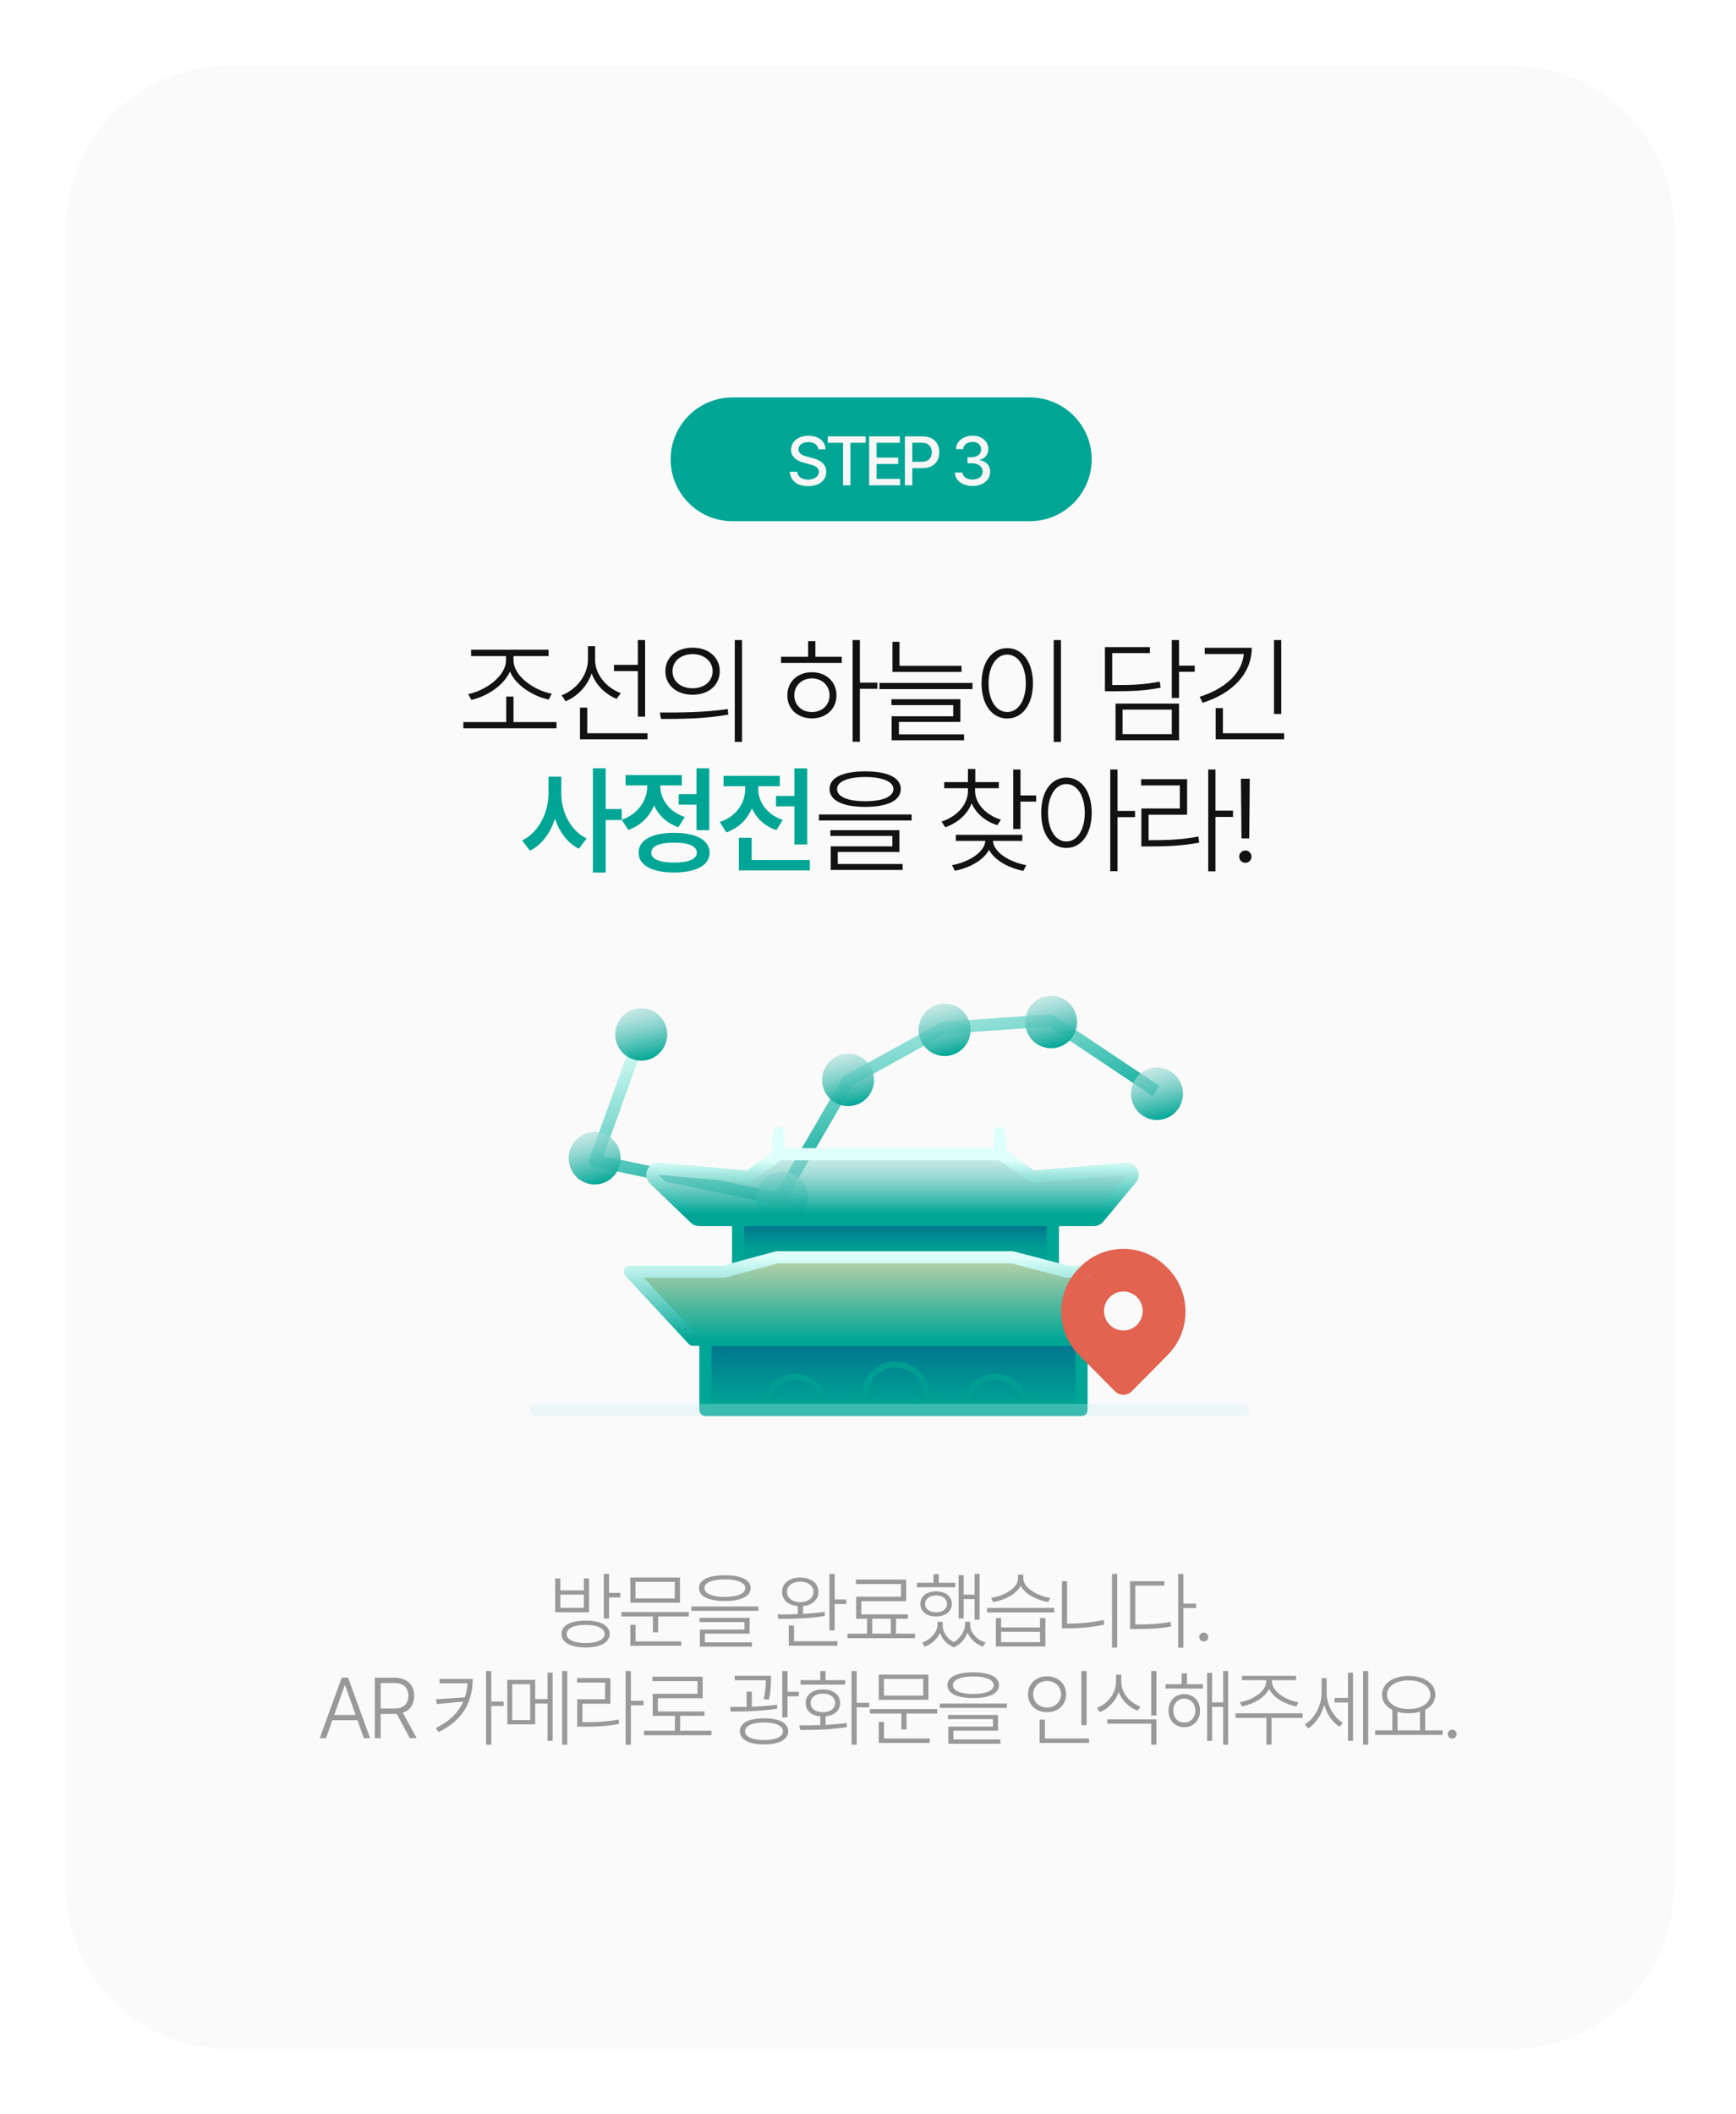 <svg width="322" height="392" viewBox="0 0 322 392" fill="none" xmlns="http://www.w3.org/2000/svg">
<g filter="url(#filter0_d_1281_575)">
<path d="M16 46.2C16 29.521 29.521 16 46.2 16H284.11C300.789 16 314.31 29.521 314.31 46.2V353.46C314.31 370.139 300.789 383.66 284.11 383.66H46.2C29.521 383.66 16 370.139 16 353.46V46.2Z" fill="#FAFAFA"/>
</g>
<path d="M108.622 300.463C111.409 300.463 113.081 301.361 113.081 302.941C113.081 304.52 111.409 305.434 108.622 305.449C105.835 305.434 104.132 304.52 104.147 302.941C104.132 301.361 105.835 300.463 108.622 300.463ZM108.622 301.253C106.47 301.253 105.092 301.903 105.107 302.941C105.092 303.994 106.47 304.628 108.622 304.628C110.774 304.628 112.137 303.994 112.137 302.941C112.137 301.903 110.774 301.253 108.622 301.253ZM112.973 291.808V295.323H115.079V296.175H112.973V300.076H111.997V291.808H112.973ZM103.931 292.644V294.858H108.297V292.644H109.257V298.915H102.971V292.644H103.931ZM103.931 298.094H108.297V295.648H103.931V298.094ZM127.763 298.869V299.689H122.065V302.631H121.105V299.689H115.268V298.869H127.763ZM126.122 292.474V297.15H116.909V292.474H126.122ZM117.869 293.279V296.36H125.162V293.279H117.869ZM126.37 304.319V305.139H116.909V301.238H117.885V304.319H126.37ZM134.44 292.056C137.444 292.056 139.225 292.892 139.225 294.425C139.225 295.973 137.444 296.825 134.44 296.825C131.436 296.825 129.656 295.973 129.656 294.425C129.656 292.892 131.436 292.056 134.44 292.056ZM134.44 292.815C132.102 292.815 130.662 293.434 130.662 294.425C130.662 295.462 132.102 296.066 134.44 296.066C136.794 296.066 138.234 295.462 138.234 294.425C138.234 293.434 136.794 292.815 134.44 292.815ZM140.68 297.847V298.652H128.231V297.847H140.68ZM139.039 299.952V302.879H130.755V304.489H139.472V305.294H129.811V302.12H138.094V300.727H129.764V299.952H139.039ZM148.429 292.474C150.427 292.474 151.805 293.527 151.805 295.137C151.805 296.585 150.666 297.599 148.956 297.769V299.209C150.303 299.147 151.673 299.031 152.935 298.838L153.012 299.581C150.086 300.107 146.772 300.154 144.372 300.154L144.249 299.318C145.34 299.325 146.633 299.318 147.98 299.256V297.785C146.231 297.63 145.054 296.608 145.054 295.137C145.054 293.527 146.432 292.474 148.429 292.474ZM148.429 293.233C146.989 293.233 145.967 294.022 145.983 295.137C145.967 296.252 146.989 297.026 148.429 297.042C149.885 297.026 150.876 296.252 150.891 295.137C150.876 294.022 149.885 293.233 148.429 293.233ZM154.824 291.808V296.546H156.96V297.382H154.824V302.275H153.848V291.808H154.824ZM155.335 304.288V305.124H146.308V301.361H147.283V304.288H155.335ZM169.707 302.879V303.715H157.196V302.879H160.82V300.123H158.807V296.035H167.121V293.682H158.76V292.861H168.081V296.856H159.767V299.302H168.406V300.123H166.192V302.879H169.707ZM161.78 302.879H165.232V300.123H161.78V302.879ZM181.695 291.808V300.293H180.766V296.469H178.738V300.061H177.809V292.04H178.738V295.648H180.766V291.808H181.695ZM177.174 293.449V294.27H170.067V293.449H173.148V291.855H174.123V293.449H177.174ZM173.628 295.044C175.362 295.044 176.539 295.942 176.554 297.367C176.539 298.776 175.362 299.689 173.628 299.689C171.894 299.689 170.702 298.776 170.717 297.367C170.702 295.942 171.894 295.044 173.628 295.044ZM173.628 295.803C172.42 295.803 171.584 296.422 171.584 297.367C171.584 298.296 172.42 298.931 173.628 298.931C174.836 298.931 175.656 298.296 175.656 297.367C175.656 296.422 174.836 295.803 173.628 295.803ZM174.851 301.222C174.836 302.453 175.54 303.746 176.91 304.443C178.25 303.676 178.985 302.267 179.001 301.222V300.68H179.945V301.222C179.945 302.585 181.076 303.978 182.81 304.536L182.33 305.294C180.944 304.806 179.93 303.831 179.465 302.678C179.055 303.785 178.211 304.876 176.926 305.418C175.594 304.899 174.735 303.877 174.356 302.724C173.853 303.831 172.854 304.799 171.538 305.294L171.042 304.536C172.745 303.947 173.891 302.492 173.891 301.222V300.68H174.851V301.222ZM185.693 299.999V301.733H192.909V299.999H193.899V305.263H184.718V299.999H185.693ZM185.693 304.458H192.909V302.538H185.693V304.458ZM195.541 298.11V298.946H183.092V298.11H195.541ZM189.812 292.66C189.812 294.456 192.599 295.942 194.797 296.252L194.426 297.026C192.421 296.716 190.168 295.609 189.316 294.007C188.48 295.625 186.212 296.716 184.207 297.026L183.835 296.252C186.065 295.927 188.821 294.502 188.821 292.66V291.948H189.812V292.66ZM207.219 291.808V305.465H206.259V291.808H207.219ZM197.929 293.155V301.021H198.053C200.189 301.021 202.342 300.85 204.695 300.355L204.834 301.207C202.404 301.718 200.267 301.888 198.053 301.888H196.969V293.155H197.929ZM219.501 291.808V297.32H221.854V298.141H219.501V305.48H218.525V291.808H219.501ZM210.66 301.176C213.261 301.176 215.026 301.083 217.101 300.696L217.24 301.547C215.088 301.934 213.308 302.027 210.66 302.027H209.607V293.155H215.971V293.976H210.582V301.176H210.66ZM223.283 304.334C222.818 304.334 222.446 303.963 222.446 303.514C222.446 303.049 222.818 302.678 223.283 302.678C223.732 302.678 224.103 303.049 224.103 303.514C224.103 303.963 223.732 304.334 223.283 304.334ZM60.47 322.257H59.309L63.381 311.047H64.573L68.645 322.257H67.484L66.307 318.928H61.647L60.47 322.257ZM62.003 317.952H65.966L64.016 312.471H63.938L62.003 317.952ZM69.516 322.257V311.047H73.185C75.601 311.047 76.824 312.456 76.824 314.422C76.824 315.924 76.112 317.078 74.718 317.534L77.288 322.257H76.019L73.588 317.751C73.464 317.759 73.332 317.767 73.201 317.767H70.615V322.257H69.516ZM70.615 316.76H73.154C74.904 316.76 75.74 315.862 75.74 314.422C75.74 312.982 74.904 312.038 73.139 312.038H70.615V316.76ZM87.685 311.264C87.67 315.119 86.214 318.758 81.368 321.127L80.811 320.383C83.466 319.098 85.069 317.411 85.92 315.475L81.027 315.94L80.842 315.057L86.23 314.685C86.501 313.857 86.656 312.982 86.71 312.084H81.523V311.264H87.685ZM91.123 309.808V315.475H93.43V316.296H91.123V323.465H90.147V309.808H91.123ZM99.27 311.449V315.011H101.562V310.118H102.506V322.752H101.562V315.847H99.27V319.702H94.099V311.449H99.27ZM95.013 312.255V318.897H98.341V312.255H95.013ZM105.216 309.808V323.465H104.271V309.808H105.216ZM117.018 309.808V315.32H119.371V316.172H117.018V323.48H116.042V309.808H117.018ZM108.13 319.3C110.809 319.3 112.605 319.207 114.726 318.804L114.835 319.625C112.651 320.027 110.855 320.136 108.13 320.136H107.062V315.042H112.233V311.945H107.031V311.109H113.209V315.878H108.037V319.3H108.13ZM131.963 320.879V321.715H119.452V320.879H125.181V318.123H121.063V314.035H129.377V311.682H121.016V310.861H130.337V314.856H122.023V317.302H130.662V318.123H126.157V320.879H131.963ZM143.01 310.691V311.387C142.994 312.224 142.994 313.478 142.623 315.119L141.647 315.026C142.011 313.462 142.035 312.347 142.035 311.527H136.275V310.691H143.01ZM139.449 313.633V316.42C141.02 316.365 142.638 316.257 144.109 316.063L144.171 316.791C141.307 317.256 138.009 317.333 135.531 317.318L135.423 316.482C136.344 316.482 137.397 316.474 138.489 316.451V313.633H139.449ZM146.076 309.808V313.664H148.181V314.5H146.076V318.401H145.1V309.808H146.076ZM141.709 318.572C144.512 318.572 146.2 319.454 146.2 320.972C146.2 322.536 144.512 323.418 141.709 323.418C138.922 323.418 137.219 322.536 137.235 320.972C137.219 319.454 138.922 318.572 141.709 318.572ZM141.709 319.346C139.557 319.346 138.195 319.981 138.195 320.972C138.195 322.009 139.557 322.613 141.709 322.613C143.862 322.613 145.224 322.009 145.224 320.972C145.224 319.981 143.862 319.346 141.709 319.346ZM158.9 309.808V315.707H161.222V316.543H158.9V323.465H157.94V309.808H158.9ZM148.247 319.888C149.401 319.888 150.748 319.88 152.149 319.826V318.216C150.5 318.076 149.424 317.14 149.439 315.738C149.424 314.205 150.709 313.215 152.629 313.215C154.533 313.215 155.834 314.205 155.834 315.738C155.834 317.132 154.758 318.069 153.124 318.216V319.795C154.456 319.725 155.795 319.617 157.042 319.439L157.119 320.198C154.115 320.708 150.848 320.739 148.433 320.739L148.247 319.888ZM156.763 311.511V312.332H148.479V311.511H152.149V309.808H153.124V311.511H156.763ZM152.629 313.989C151.266 313.989 150.353 314.716 150.353 315.738C150.353 316.76 151.266 317.457 152.629 317.441C153.991 317.457 154.889 316.76 154.905 315.738C154.889 314.716 153.991 313.989 152.629 313.989ZM173.845 316.869V317.689H168.147V320.631H167.187V317.689H161.35V316.869H173.845ZM172.204 310.474V315.15H162.991V310.474H172.204ZM163.951 311.279V314.36H171.244V311.279H163.951ZM172.451 322.319V323.139H162.991V319.238H163.966V322.319H172.451ZM180.522 310.056C183.526 310.056 185.306 310.892 185.306 312.425C185.306 313.973 183.526 314.825 180.522 314.825C177.518 314.825 175.737 313.973 175.737 312.425C175.737 310.892 177.518 310.056 180.522 310.056ZM180.522 310.815C178.184 310.815 176.744 311.434 176.744 312.425C176.744 313.462 178.184 314.066 180.522 314.066C182.875 314.066 184.315 313.462 184.315 312.425C184.315 311.434 182.875 310.815 180.522 310.815ZM186.762 315.847V316.652H174.313V315.847H186.762ZM185.12 317.952V320.879H176.837V322.489H185.554V323.294H175.892V320.12H184.176V318.727H175.846V317.952H185.12ZM201.556 309.808V319.857H200.58V309.808H201.556ZM202.005 322.319V323.139H192.838V318.82H193.814V322.319H202.005ZM194.217 310.799C196.245 310.799 197.747 312.162 197.747 314.113C197.747 316.079 196.245 317.457 194.217 317.441C192.188 317.457 190.671 316.079 190.686 314.113C190.671 312.162 192.188 310.799 194.217 310.799ZM194.217 311.651C192.73 311.651 191.631 312.704 191.631 314.113C191.631 315.537 192.73 316.574 194.217 316.574C195.687 316.574 196.802 315.537 196.802 314.113C196.802 312.704 195.687 311.651 194.217 311.651ZM207.985 311.79C207.969 313.88 209.564 315.692 211.531 316.404L211.02 317.178C209.433 316.567 208.109 315.32 207.505 313.71C206.917 315.429 205.585 316.768 203.99 317.426L203.464 316.652C205.446 315.893 206.994 313.958 207.009 311.79V310.474H207.985V311.79ZM214.503 318.773V323.465H213.528V319.578H205.384V318.773H214.503ZM214.503 309.808V318.061H213.528V309.808H214.503ZM223.131 312.255V313.06H216.195V312.255H219.168V310.226H220.159V312.255H223.131ZM219.663 314.082C221.366 314.097 222.589 315.351 222.589 317.147C222.589 318.959 221.366 320.229 219.663 320.229C217.96 320.229 216.737 318.959 216.737 317.147C216.737 315.351 217.96 314.097 219.663 314.082ZM219.663 314.918C218.471 314.933 217.604 315.893 217.619 317.147C217.604 318.417 218.471 319.377 219.663 319.361C220.84 319.377 221.707 318.417 221.722 317.147C221.707 315.893 220.84 314.933 219.663 314.918ZM227.807 309.808V323.465H226.878V316.451H224.819V322.768H223.906V310.149H224.819V315.63H226.878V309.808H227.807ZM235.924 311.728C235.924 313.695 238.649 315.258 240.833 315.599L240.461 316.373C238.44 316.002 236.211 314.84 235.398 313.122C234.57 314.84 232.332 316.002 230.35 316.373L229.963 315.599C232.131 315.258 234.856 313.695 234.856 311.728V311.511H230.366V310.706H240.399V311.511H235.924V311.728ZM241.622 317.658V318.494H235.847V323.449H234.902V318.494H229.174V317.658H241.622ZM246.07 313.834C246.07 315.986 247.277 318.355 249.073 319.392L248.485 320.151C247.138 319.338 246.108 317.805 245.621 316.079C245.125 317.96 244.026 319.586 242.648 320.43L241.998 319.702C243.84 318.649 245.125 316.218 245.141 313.865V311.124H246.07V313.834ZM253.78 309.808V323.465H252.836V309.808H253.78ZM250.962 310.118V322.752H250.033V315.645H247.541V314.794H250.033V310.118H250.962ZM267.58 320.817V321.653H255.069V320.817H258.259V317.008C257.059 316.42 256.339 315.436 256.339 314.205C256.339 312.1 258.383 310.737 261.278 310.722C264.189 310.737 266.233 312.1 266.233 314.205C266.233 315.421 265.528 316.396 264.359 316.992V320.817H267.58ZM261.278 311.542C258.956 311.527 257.268 312.611 257.268 314.205C257.268 315.769 258.956 316.869 261.278 316.853C263.601 316.869 265.304 315.769 265.304 314.205C265.304 312.611 263.601 311.527 261.278 311.542ZM259.219 320.817H263.384V317.364C262.757 317.55 262.044 317.643 261.278 317.643C260.527 317.643 259.83 317.55 259.219 317.38V320.817ZM269.364 322.334C268.9 322.334 268.528 321.963 268.528 321.514C268.528 321.049 268.9 320.678 269.364 320.678C269.813 320.678 270.185 321.049 270.185 321.514C270.185 321.963 269.813 322.334 269.364 322.334Z" fill="#999999"/>
<path d="M103.221 133.872V135.026H85.945V133.872H93.899V129.146H95.246V133.872H103.221ZM95.246 122.39C95.246 125.512 99.416 128.12 102.345 128.612L101.767 129.702C99.074 129.136 95.76 127.222 94.584 124.507C93.365 127.243 90.072 129.179 87.421 129.767L86.843 128.676C89.73 128.163 93.857 125.512 93.857 122.39V121.641H87.378V120.465H101.746V121.641H95.246V122.39ZM110.378 122.326C110.356 125.02 112.473 127.521 115.146 128.505L114.376 129.574C112.281 128.719 110.517 126.998 109.736 124.849C108.934 127.222 107.117 129.104 104.904 130.023L104.177 128.911C106.892 127.864 109.052 125.212 109.052 122.24V119.803H110.378V122.326ZM119.657 118.669V132.867H118.31V124.421H113.884V123.266H118.31V118.669H119.657ZM120.106 135.946V137.079H107.577V131.199H108.924V135.946H120.106ZM128.46 120.081C131.432 120.081 133.485 121.855 133.506 124.442C133.485 127.051 131.432 128.804 128.46 128.804C125.509 128.804 123.414 127.051 123.414 124.442C123.414 121.855 125.509 120.081 128.46 120.081ZM128.46 121.278C126.301 121.278 124.718 122.604 124.74 124.442C124.718 126.281 126.301 127.628 128.46 127.607C130.62 127.628 132.181 126.281 132.181 124.442C132.181 122.604 130.62 121.278 128.46 121.278ZM137.633 118.669V137.55H136.286V118.669H137.633ZM122.388 132.097C125.916 132.119 130.748 132.097 134.982 131.456L135.088 132.482C130.727 133.295 126.023 133.295 122.601 133.295L122.388 132.097ZM159.493 118.669V126.559H162.743V127.714H159.493V137.528H158.146V118.669H159.493ZM156.136 121.77V122.903H144.868V121.77H149.893V118.862H151.24V121.77H156.136ZM150.598 124.635C153.25 124.635 155.153 126.388 155.153 128.911C155.153 131.434 153.25 133.188 150.598 133.188C147.947 133.188 146.023 131.434 146.044 128.911C146.023 126.388 147.947 124.635 150.598 124.635ZM150.598 125.768C148.717 125.79 147.327 127.115 147.327 128.911C147.327 130.707 148.717 132.033 150.598 132.012C152.48 132.033 153.87 130.707 153.87 128.911C153.87 127.115 152.48 125.79 150.598 125.768ZM178.345 123.438V124.571H165.538V118.99H166.842V123.438H178.345ZM180.377 126.623V127.757H163.122V126.623H180.377ZM178.132 129.638V133.85H166.735V136.16H178.816V137.25H165.388V132.803H176.806V130.729H165.345V129.638H178.132ZM196.791 118.669V137.55H195.444V118.669H196.791ZM186.827 120.166C189.607 120.166 191.595 122.711 191.595 126.688C191.595 130.665 189.607 133.209 186.827 133.209C184.026 133.209 182.059 130.665 182.059 126.688C182.059 122.711 184.026 120.166 186.827 120.166ZM186.827 121.363C184.796 121.363 183.363 123.544 183.363 126.688C183.363 129.852 184.796 132.012 186.827 132.012C188.859 132.012 190.27 129.852 190.27 126.688C190.27 123.544 188.859 121.363 186.827 121.363ZM218.694 118.669V123.416H221.602V124.549H218.694V129.403H217.347V118.669H218.694ZM206.378 127.008C210.206 127.03 212.451 126.901 215.102 126.367L215.295 127.5C212.536 128.035 210.249 128.163 206.378 128.163H204.946V119.974H213.285V121.086H206.293V127.008H206.378ZM218.694 130.451V137.25H206.913V130.451H218.694ZM208.217 131.563V136.117H217.347V131.563H208.217ZM237.653 118.669V132.375H236.306V118.669H237.653ZM232.18 120.102C232.18 124.913 228.566 128.569 223.071 130.301L222.515 129.189C227.187 127.714 230.373 124.859 230.704 121.257H223.456V120.102H232.18ZM238.188 135.946V137.079H225.487V131.285H226.834V135.946H238.188ZM160.477 143.011C164.625 143.011 167.084 144.166 167.084 146.283C167.084 148.421 164.625 149.597 160.477 149.597C156.329 149.597 153.87 148.421 153.87 146.283C153.87 144.166 156.329 143.011 160.477 143.011ZM160.477 144.059C157.248 144.059 155.26 144.914 155.26 146.283C155.26 147.715 157.248 148.549 160.477 148.549C163.727 148.549 165.715 147.715 165.715 146.283C165.715 144.914 163.727 144.059 160.477 144.059ZM169.094 151.008V152.12H151.903V151.008H169.094ZM166.827 153.916V157.957H155.388V160.181H167.426V161.293H154.084V156.91H165.523V154.985H154.019V153.916H166.827ZM180.862 146.625C180.862 149.02 182.936 151.137 185.651 151.97L184.989 152.997C182.818 152.313 181.033 150.837 180.22 148.934C179.419 151.03 177.558 152.612 175.324 153.382L174.64 152.313C177.377 151.457 179.536 149.255 179.536 146.625V146.133H175.131V145H179.536V142.562H180.905V145H185.266V146.133H180.862V146.625ZM189.286 142.669V147.48H192.194V148.614H189.286V153.702H187.939V142.669H189.286ZM189.628 154.771V155.905H184.176C184.315 158.107 187.447 159.892 190.355 160.395L189.821 161.464C187.18 160.962 184.507 159.55 183.449 157.551C182.401 159.55 179.729 160.94 177.099 161.443L176.585 160.395C179.472 159.892 182.583 158.128 182.765 155.905H177.291V154.771H189.628ZM197.79 144.166C200.548 144.166 202.494 146.711 202.494 150.688C202.494 154.665 200.548 157.209 197.79 157.209C195.031 157.209 193.107 154.665 193.128 150.688C193.107 146.711 195.031 144.166 197.79 144.166ZM197.79 145.363C195.801 145.363 194.39 147.544 194.39 150.688C194.39 153.852 195.801 156.012 197.79 156.012C199.821 156.012 201.189 153.852 201.211 150.688C201.189 147.544 199.821 145.363 197.79 145.363ZM207.283 142.669V150.345H210.533V151.5H207.283V161.528H205.936V142.669H207.283ZM225.451 142.669V150.281H228.701V151.457H225.451V161.55H224.104V142.669H225.451ZM213.178 155.776C216.877 155.776 219.357 155.648 222.287 155.092L222.436 156.225C219.421 156.781 216.941 156.931 213.178 156.931H211.703V149.896H218.844V145.62H211.66V144.465H220.191V151.051H213.05V155.776H213.178ZM231.816 144.38L231.709 155.434H230.277L230.17 144.38H231.816ZM231.004 159.967C230.362 159.967 229.849 159.454 229.849 158.834C229.849 158.193 230.362 157.679 231.004 157.679C231.624 157.679 232.137 158.193 232.137 158.834C232.137 159.454 231.624 159.967 231.004 159.967Z" fill="#121212"/>
<path d="M104.114 147.074C104.092 150.516 105.824 154.023 108.818 155.456L107.364 157.359C105.268 156.3 103.761 154.258 102.938 151.799C102.093 154.429 100.511 156.61 98.298 157.722L96.844 155.819C99.944 154.344 101.719 150.645 101.74 147.074V143.995H104.114V147.074ZM112.346 142.434V150.003H115.318V152.035H112.346V161.763H109.972V142.434H112.346ZM131.561 142.434V153.916H129.188V149.191H125.895V147.245H129.188V142.434H131.561ZM125.019 154.408C129.124 154.408 131.626 155.755 131.626 158.086C131.626 160.416 129.124 161.763 125.019 161.763C120.935 161.763 118.433 160.416 118.454 158.086C118.433 155.755 120.935 154.408 125.019 154.408ZM125.019 156.225C122.324 156.225 120.806 156.867 120.806 158.086C120.806 159.283 122.324 159.924 125.019 159.924C127.713 159.924 129.252 159.283 129.252 158.086C129.252 156.867 127.713 156.225 125.019 156.225ZM122.474 145.748C122.474 148.1 124.035 150.474 127.029 151.479L125.831 153.36C123.682 152.633 122.153 151.158 121.32 149.34C120.464 151.404 118.85 153.05 116.551 153.873L115.311 151.992C118.412 150.923 120.058 148.314 120.058 145.77V145.62H116.038V143.696H126.473V145.62H122.474V145.748ZM149.729 142.456V156.568H147.356V149.49H143.935V147.566H147.356V142.456H149.729ZM150.221 159.454V161.378H137.05V155.327H139.423V159.454H150.221ZM140.642 146.304C140.642 148.635 142.203 151.03 145.196 152.013L143.999 153.916C141.839 153.179 140.311 151.714 139.466 149.875C138.611 151.917 136.996 153.531 134.719 154.322L133.501 152.398C136.58 151.393 138.226 148.849 138.226 146.283V145.77H134.206V143.845H144.64V145.77H140.642V146.304Z" fill="#00A695"/>
<path d="M118.742 192.109L110.41 215.203L144.551 222.305L157.285 200.38L175.068 190.573L194.829 189.177L214.415 202.26" stroke="url(#paint0_linear_1281_575)" stroke-width="2.265" stroke-linejoin="round"/>
<path d="M120.055 196.515C122.645 195.895 124.247 193.275 123.632 190.662C123.018 188.048 120.421 186.432 117.83 187.052C115.24 187.672 113.639 190.292 114.253 192.905C114.867 195.519 117.464 197.135 120.055 196.515Z" fill="url(#paint1_linear_1281_575)"/>
<path d="M111.418 219.468C114.008 218.849 115.61 216.228 114.996 213.615C114.381 211.001 111.784 209.385 109.194 210.005C106.604 210.625 105.002 213.245 105.616 215.859C106.23 218.472 108.828 220.088 111.418 219.468Z" fill="url(#paint2_linear_1281_575)"/>
<path d="M146.16 226.797C148.75 226.178 150.352 223.557 149.738 220.944C149.124 218.331 146.526 216.714 143.936 217.334C141.346 217.954 139.744 220.574 140.358 223.188C140.972 225.801 143.57 227.417 146.16 226.797Z" fill="url(#paint3_linear_1281_575)"/>
<path d="M158.418 204.945C161.008 204.325 162.61 201.704 161.996 199.091C161.381 196.478 158.784 194.862 156.194 195.482C153.604 196.101 152.002 198.722 152.616 201.335C153.23 203.948 155.828 205.564 158.418 204.945Z" fill="url(#paint4_linear_1281_575)"/>
<path d="M176.324 195.664C178.914 195.044 180.516 192.423 179.902 189.81C179.288 187.197 176.69 185.581 174.1 186.2C171.51 186.82 169.908 189.441 170.522 192.054C171.136 194.667 173.734 196.283 176.324 195.664Z" fill="url(#paint5_linear_1281_575)"/>
<path d="M196.074 194.217C198.664 193.598 200.266 190.977 199.652 188.364C199.038 185.751 196.44 184.134 193.85 184.754C191.26 185.374 189.658 187.994 190.272 190.608C190.886 193.221 193.484 194.837 196.074 194.217Z" fill="url(#paint6_linear_1281_575)"/>
<path d="M215.711 207.511C218.301 206.892 219.903 204.271 219.289 201.658C218.674 199.044 216.077 197.428 213.487 198.048C210.897 198.668 209.295 201.288 209.909 203.902C210.523 206.515 213.121 208.131 215.711 207.511Z" fill="url(#paint7_linear_1281_575)"/>
<path d="M144.877 213.993C144.635 213.993 144.399 214.07 144.204 214.215L138.864 218.166L122.234 216.674C121.755 216.631 121.301 216.896 121.102 217.333C120.903 217.771 121.002 218.287 121.349 218.62L128.931 225.886C129.142 226.088 129.422 226.201 129.714 226.201H202.876C203.212 226.201 203.531 226.052 203.746 225.794L209.811 218.528C210.104 218.177 210.157 217.684 209.946 217.279C209.734 216.873 209.3 216.635 208.845 216.674L191.454 218.167L186.112 214.215C185.917 214.07 185.681 213.993 185.439 213.993H144.877Z" fill="url(#paint8_linear_1281_575)" stroke="url(#paint9_linear_1281_575)" stroke-width="2.265" stroke-linejoin="round"/>
<path d="M144.402 210.009V213.286" stroke="#DEFFFA" stroke-width="2.265" stroke-linecap="round" stroke-linejoin="round"/>
<path d="M185.449 210.009V213.286" stroke="#DEFFFA" stroke-width="2.265" stroke-linecap="round" stroke-linejoin="round"/>
<path d="M199.84 247.634H130.848V261.402H199.84V247.634Z" fill="url(#paint10_linear_1281_575)"/>
<path d="M195.292 235.395H136.914V226.216H195.292V235.395Z" fill="url(#paint11_linear_1281_575)" stroke="#00A695" stroke-width="2.265"/>
<path d="M134.262 235.777H116.824L128.576 248.398H204.391L212.731 235.777H197.947L187.712 233.1H144.118L134.262 235.777Z" fill="url(#paint12_linear_1281_575)" stroke="url(#paint13_linear_1281_575)" stroke-width="2.265" stroke-linejoin="round"/>
<path d="M142.223 261.402V260.59C142.223 257.659 144.599 255.283 147.53 255.283C150.461 255.283 152.837 257.659 152.837 260.59V261.402" stroke="#019E94" stroke-width="1.133" stroke-linejoin="round"/>
<path d="M179.371 261.402V260.59C179.371 257.659 181.747 255.283 184.678 255.283C187.609 255.283 189.985 257.659 189.985 260.59V261.402" stroke="#019E94" stroke-width="1.133" stroke-linejoin="round"/>
<path d="M160.418 261.402V258.674C160.418 255.534 162.964 252.988 166.104 252.988C169.245 252.988 171.79 255.534 171.79 258.674V261.402" stroke="#019E94" stroke-width="1.133" stroke-linejoin="round"/>
<path d="M130.848 248.397V261.401H200.598V248.397" stroke="#00A695" stroke-width="2.265" stroke-linejoin="round"/>
<path d="M99.387 261.402H230.547" stroke="url(#paint14_linear_1281_575)" stroke-width="2.265" stroke-linecap="round"/>
<path d="M199.709 248.341L207.956 257.418L214.81 251.583L217.916 248.341L218.666 240.345L214.81 235.05L209.241 233.213L203.779 234.51L198.316 240.345L199.709 248.341Z" fill="#E16350"/>
<path fill-rule="evenodd" clip-rule="evenodd" d="M212.818 243.169C212.818 245.652 210.823 247.665 208.362 247.665C205.901 247.665 203.906 245.652 203.906 243.169C203.906 240.686 205.901 238.673 208.362 238.673C210.823 238.673 212.818 240.686 212.818 243.169ZM210.608 243.169C210.608 244.42 209.602 245.434 208.362 245.434C207.122 245.434 206.116 244.42 206.116 243.169C206.116 241.918 207.122 240.903 208.362 240.903C209.602 240.903 210.608 241.918 210.608 243.169Z" fill="#E16350"/>
<path fill-rule="evenodd" clip-rule="evenodd" d="M200.144 251.227C195.733 246.777 195.733 239.561 200.144 235.11L200.376 234.877C204.787 230.426 211.939 230.426 216.35 234.877L216.582 235.11C220.993 239.561 220.993 246.777 216.582 251.227L209.926 257.942C209.063 258.813 207.663 258.813 206.8 257.942L200.144 251.227ZM201.708 236.687L201.939 236.454C205.487 232.875 211.239 232.875 214.787 236.454L215.018 236.687C218.566 240.267 218.566 246.071 215.018 249.65L208.363 256.365L201.708 249.65C198.16 246.071 198.16 240.267 201.708 236.687Z" fill="#E16350"/>
<path d="M208.366 246.678C210.346 246.678 211.951 245.058 211.951 243.061C211.951 241.064 210.346 239.444 208.366 239.444C206.386 239.444 204.781 241.064 204.781 243.061C204.781 245.058 206.386 246.678 208.366 246.678Z" fill="#FAFAFA"/>
<path d="M191.014 73.686H135.868C129.531 73.686 124.395 78.823 124.395 85.159C124.395 91.496 129.531 96.633 135.868 96.633H191.014C197.35 96.633 202.487 91.496 202.487 85.159C202.487 78.823 197.35 73.686 191.014 73.686Z" fill="#00A695"/>
<path d="M151.794 83.3C151.707 82.46 150.967 81.971 149.927 81.971C148.811 81.971 148.109 82.535 148.109 83.312C148.109 84.177 149.049 84.503 149.764 84.678L150.641 84.917C151.807 85.192 153.248 85.832 153.261 87.474C153.248 89.003 152.033 90.131 149.889 90.131C147.859 90.131 146.58 89.115 146.492 87.461H147.871C147.959 88.451 148.824 88.927 149.889 88.927C151.042 88.927 151.882 88.338 151.895 87.448C151.882 86.659 151.143 86.333 150.177 86.082L149.1 85.794C147.646 85.393 146.731 84.653 146.731 83.387C146.731 81.821 148.134 80.78 149.964 80.78C151.807 80.78 153.098 81.833 153.136 83.3H151.794ZM153.534 82.096V80.906H160.565V82.096H157.745V89.98H156.366V82.096H153.534ZM161.214 89.98V80.906H166.905V82.096H162.593V84.841H166.604V86.02H162.593V88.79H166.955V89.98H161.214ZM167.842 89.98V80.906H171.076C173.181 80.906 174.222 82.172 174.222 83.851C174.222 85.518 173.181 86.797 171.076 86.797H169.221V89.98H167.842ZM169.221 85.618H170.938C172.279 85.618 172.83 84.866 172.83 83.851C172.83 82.823 172.279 82.084 170.938 82.084H169.221V85.618ZM180.395 90.106C178.515 90.106 177.174 89.09 177.124 87.611H178.528C178.578 88.414 179.367 88.915 180.383 88.915C181.473 88.915 182.275 88.313 182.275 87.436C182.275 86.546 181.523 85.894 180.232 85.894H179.455V84.766H180.232C181.26 84.766 181.987 84.19 181.987 83.325C181.987 82.498 181.373 81.933 180.408 81.933C179.493 81.933 178.691 82.435 178.653 83.262H177.324C177.362 81.783 178.728 80.78 180.42 80.78C182.2 80.78 183.328 81.908 183.316 83.249C183.328 84.277 182.689 85.029 181.711 85.267V85.33C182.952 85.506 183.667 86.333 183.667 87.486C183.667 89.003 182.275 90.106 180.395 90.106Z" fill="#F6F6F6"/>
<defs>
<filter id="filter0_d_1281_575" x="0.9" y="0.9" width="320.959" height="390.31" filterUnits="userSpaceOnUse" color-interpolation-filters="sRGB">
<feFlood flood-opacity="0" result="BackgroundImageFix"/>
<feColorMatrix in="SourceAlpha" type="matrix" values="0 0 0 0 0 0 0 0 0 0 0 0 0 0 0 0 0 0 127 0" result="hardAlpha"/>
<feOffset dx="-3.775" dy="-3.775"/>
<feGaussianBlur stdDeviation="5.662"/>
<feComposite in2="hardAlpha" operator="out"/>
<feColorMatrix type="matrix" values="0 0 0 0 0 0 0 0 0 0 0 0 0 0 0 0 0 0 0.05 0"/>
<feBlend mode="normal" in2="BackgroundImageFix" result="effect1_dropShadow_1281_575"/>
<feBlend mode="normal" in="SourceGraphic" in2="effect1_dropShadow_1281_575" result="shape"/>
</filter>
<linearGradient id="paint0_linear_1281_575" x1="156.389" y1="183.103" x2="164.619" y2="217.505" gradientUnits="userSpaceOnUse">
<stop stop-color="#DEFFFA"/>
<stop offset="1" stop-color="#00A695"/>
</linearGradient>
<linearGradient id="paint1_linear_1281_575" x1="117.83" y1="187.052" x2="120.092" y2="196.506" gradientUnits="userSpaceOnUse">
<stop stop-color="#ACDFDB" stop-opacity="0.64"/>
<stop offset="1" stop-color="#00A695"/>
</linearGradient>
<linearGradient id="paint2_linear_1281_575" x1="109.194" y1="210.005" x2="111.455" y2="219.459" gradientUnits="userSpaceOnUse">
<stop stop-color="#ACDFDB" stop-opacity="0.64"/>
<stop offset="1" stop-color="#00A695"/>
</linearGradient>
<linearGradient id="paint3_linear_1281_575" x1="143.936" y1="217.334" x2="146.198" y2="226.788" gradientUnits="userSpaceOnUse">
<stop stop-color="#ACDFDB" stop-opacity="0.64"/>
<stop offset="1" stop-color="#00A695"/>
</linearGradient>
<linearGradient id="paint4_linear_1281_575" x1="156.194" y1="195.482" x2="158.455" y2="204.936" gradientUnits="userSpaceOnUse">
<stop stop-color="#ACDFDB" stop-opacity="0.64"/>
<stop offset="1" stop-color="#00A695"/>
</linearGradient>
<linearGradient id="paint5_linear_1281_575" x1="174.1" y1="186.2" x2="176.362" y2="195.655" gradientUnits="userSpaceOnUse">
<stop stop-color="#ACDFDB" stop-opacity="0.64"/>
<stop offset="1" stop-color="#00A695"/>
</linearGradient>
<linearGradient id="paint6_linear_1281_575" x1="193.85" y1="184.754" x2="196.112" y2="194.208" gradientUnits="userSpaceOnUse">
<stop stop-color="#ACDFDB" stop-opacity="0.64"/>
<stop offset="1" stop-color="#00A695"/>
</linearGradient>
<linearGradient id="paint7_linear_1281_575" x1="213.487" y1="198.048" x2="215.748" y2="207.502" gradientUnits="userSpaceOnUse">
<stop stop-color="#ACDFDB" stop-opacity="0.64"/>
<stop offset="1" stop-color="#00A695"/>
</linearGradient>
<linearGradient id="paint8_linear_1281_575" x1="165.537" y1="215.125" x2="165.537" y2="225.069" gradientUnits="userSpaceOnUse">
<stop stop-color="#ACDFDB" stop-opacity="0.64"/>
<stop offset="1" stop-color="#00A695"/>
</linearGradient>
<linearGradient id="paint9_linear_1281_575" x1="165.537" y1="215.125" x2="165.537" y2="225.069" gradientUnits="userSpaceOnUse">
<stop stop-color="#DEFFFA"/>
<stop offset="1" stop-color="#00A695"/>
</linearGradient>
<linearGradient id="paint10_linear_1281_575" x1="165.344" y1="247.634" x2="165.344" y2="261.402" gradientUnits="userSpaceOnUse">
<stop stop-color="#00708D"/>
<stop offset="1" stop-color="#00A695"/>
</linearGradient>
<linearGradient id="paint11_linear_1281_575" x1="166.103" y1="226.216" x2="166.103" y2="235.395" gradientUnits="userSpaceOnUse">
<stop stop-color="#006C8D"/>
<stop offset="0.524" stop-color="#009C94"/>
<stop offset="1" stop-color="#00A695"/>
</linearGradient>
<linearGradient id="paint12_linear_1281_575" x1="164.777" y1="233.1" x2="164.777" y2="248.398" gradientUnits="userSpaceOnUse">
<stop stop-color="#BFD2AA"/>
<stop offset="1" stop-color="#01A695"/>
</linearGradient>
<linearGradient id="paint13_linear_1281_575" x1="164.777" y1="233.1" x2="164.777" y2="248.398" gradientUnits="userSpaceOnUse">
<stop stop-color="#DEFFFA"/>
<stop offset="1" stop-color="#00A695"/>
</linearGradient>
<linearGradient id="paint14_linear_1281_575" x1="nan" y1="nan" x2="nan" y2="nan" gradientUnits="userSpaceOnUse">
<stop stop-color="#C8F1EF" stop-opacity="0.3"/>
<stop offset="0.234" stop-color="#A5E0DA"/>
<stop offset="0.364" stop-color="#2FB7A9"/>
<stop offset="0.5" stop-color="#00A695"/>
<stop offset="0.624" stop-color="#2EB6A9"/>
<stop offset="0.775" stop-color="#ACE2DE"/>
<stop offset="1" stop-color="#C8F1EF" stop-opacity="0.3"/>
</linearGradient>
</defs>
</svg>
